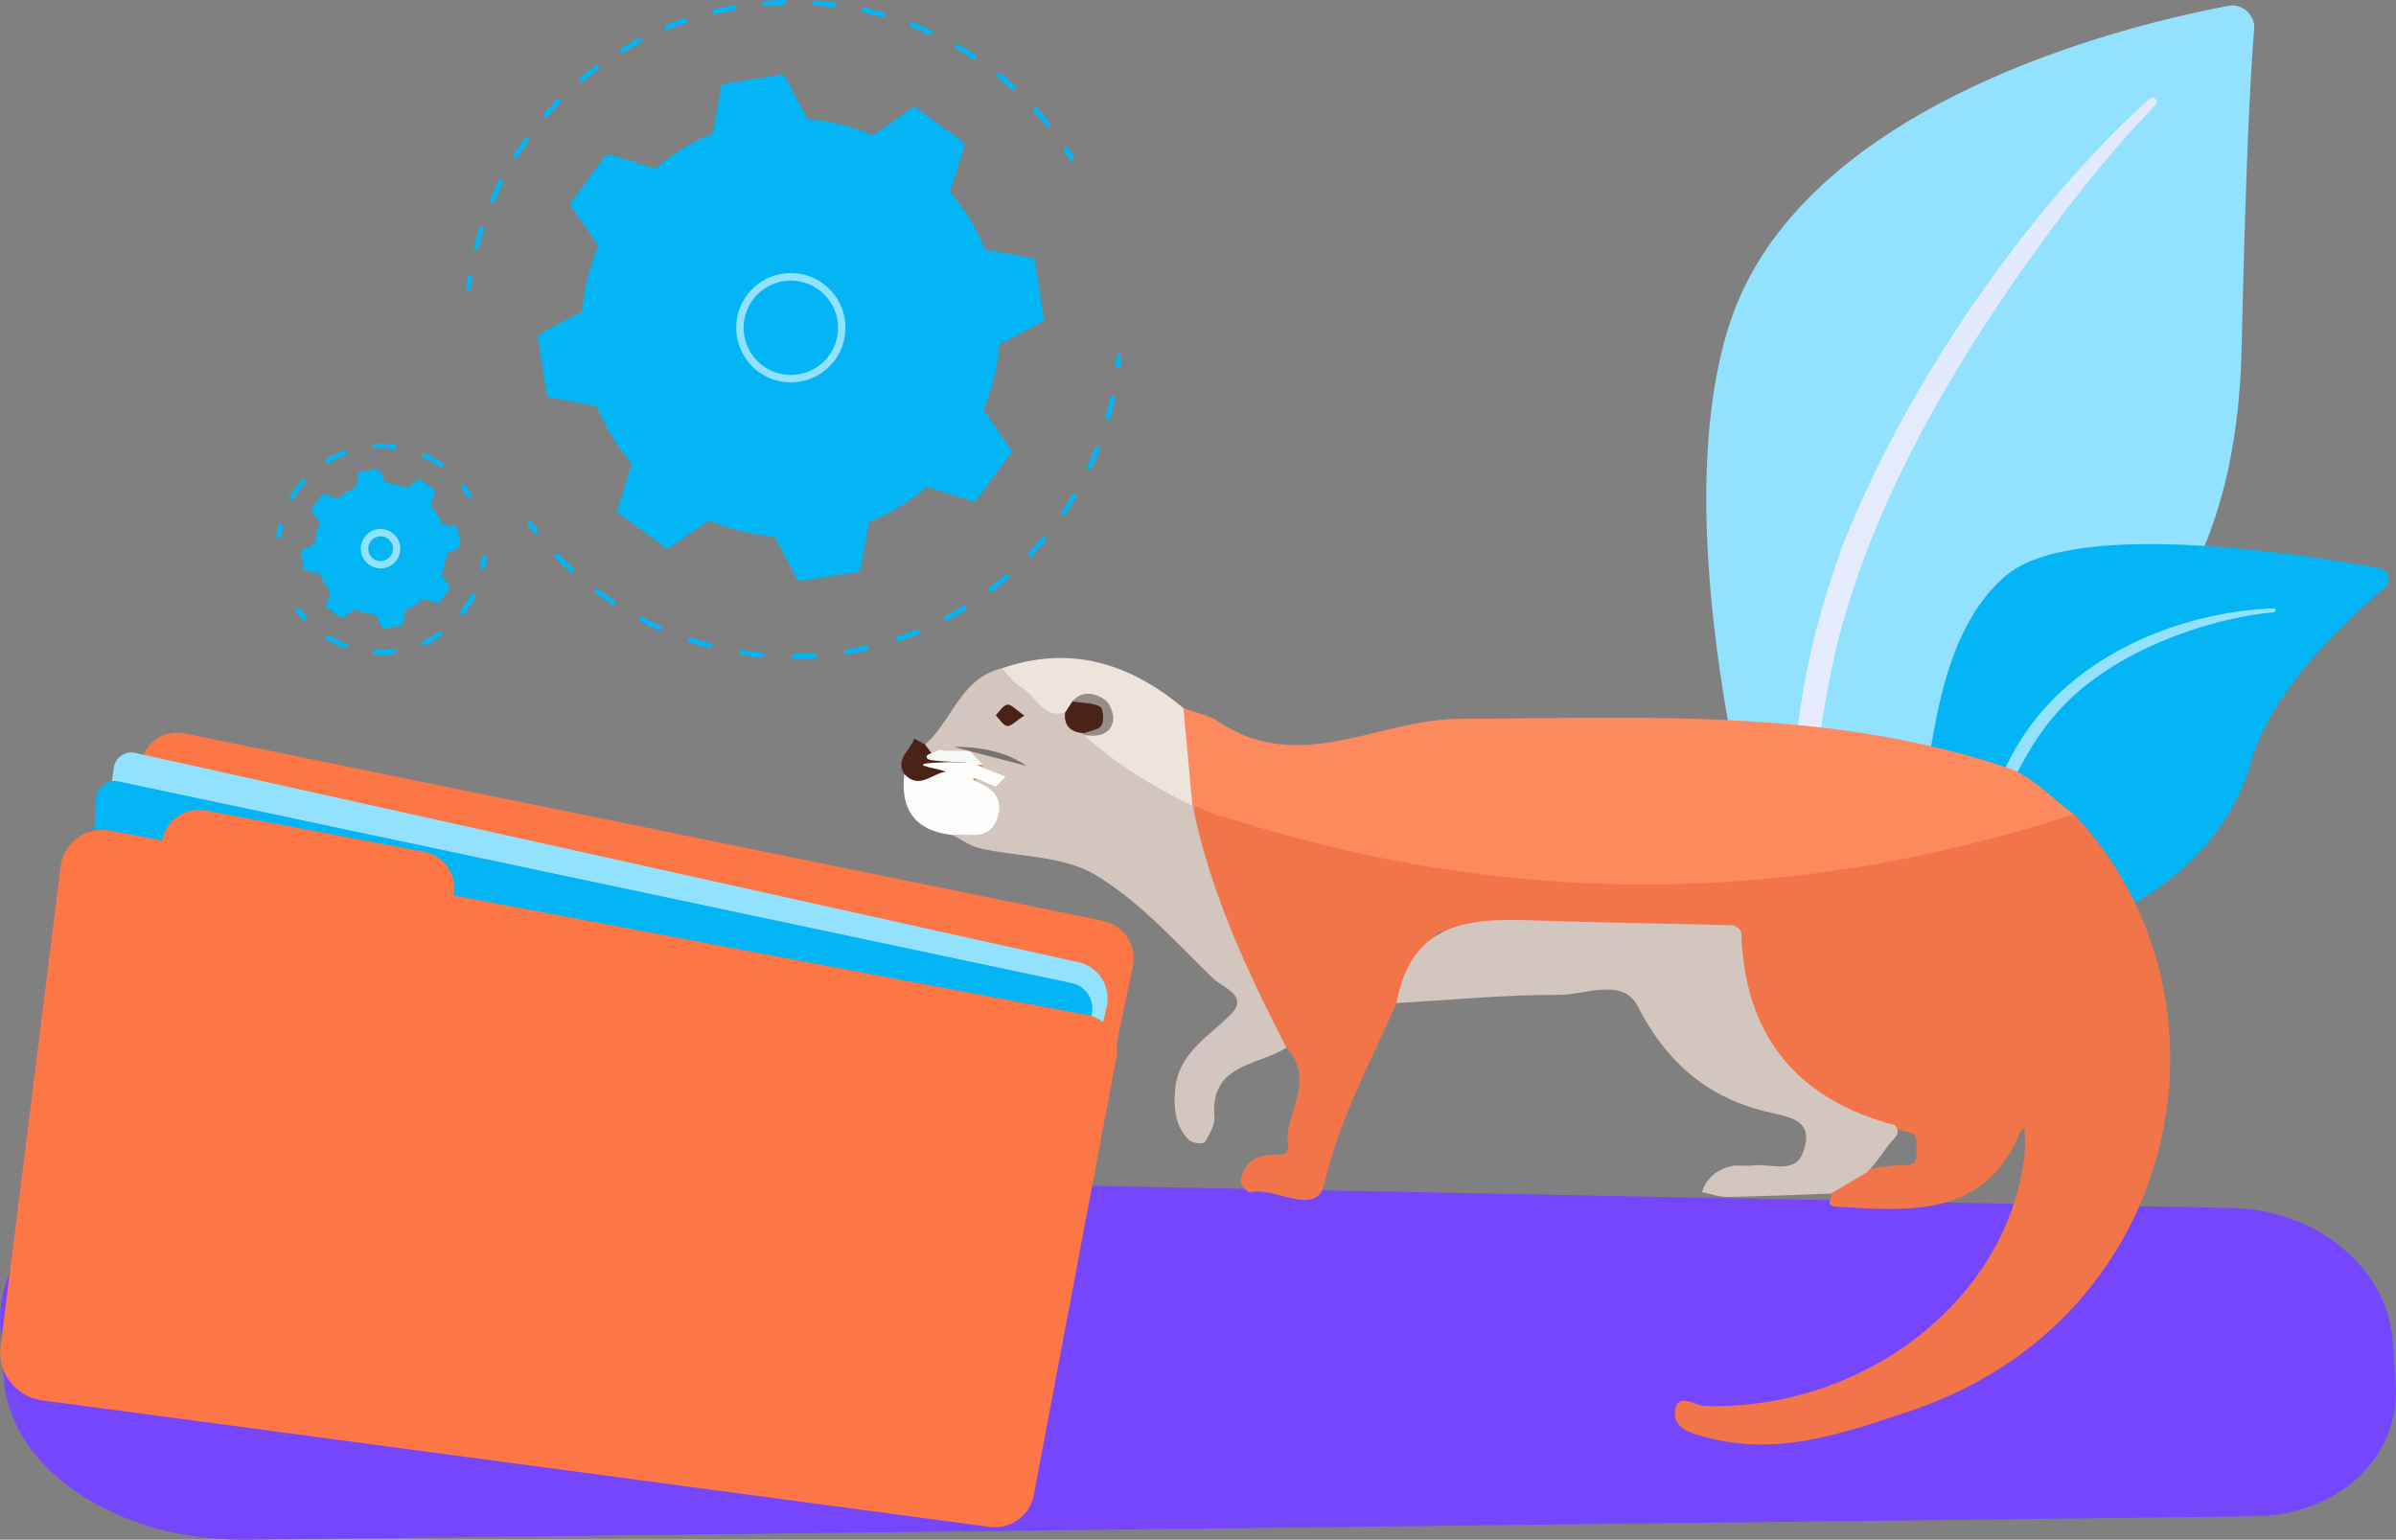 <svg xmlns="http://www.w3.org/2000/svg" xmlns:xlink="http://www.w3.org/1999/xlink" viewBox="0 0 1863.01 1197.31"><rect x="0" y="0" width="1863.01" height="1197.31" fill="#808080" stroke="none"/><defs><style>.cls-1{fill:#7646fd;}.cls-2{fill:#03b5f4;}.cls-3{fill:#92e1fe;}.cls-4{fill:url(#linear-gradient);}.cls-5{fill:#fd7646;}.cls-6{fill:#f27549;}.cls-7{fill:#fd895f;}.cls-8{fill:#d3c6be;}.cls-9{fill:#ede4db;}.cls-10{fill:#fdfefd;}.cls-11{fill:#4a2316;}.cls-12{fill:#978c87;}.cls-13{fill:#f7f9f7;}.cls-14{fill:#7a726e;}</style><linearGradient id="linear-gradient" x1="1039.77" y1="11.05" x2="492.58" y2="892.32" gradientTransform="matrix(-1, 0, 0, 1, 2474, 0)" gradientUnits="userSpaceOnUse"><stop offset="0" stop-color="#dae3fe"/><stop offset="1" stop-color="#e9effd"/></linearGradient></defs><title>OPWGHOMEV3</title><g id="Layer_16" data-name="Layer 16"><path class="cls-1" d="M2038.07,1178.08,471.58,1147.66c-98.93-1.91-173.66,53.24-168.74,123.24l2.84,40.48c4.91,70,88.66,125.77,187.31,124.62l1561.91-18.15c66.92-.78,114.26-46.91,110.51-103.11l-2.16-32.51C2159.5,1226,2105.17,1179.38,2038.07,1178.08Z" transform="translate(-302.61 -238.7)"/></g><g id="Layer_8" data-name="Layer 8"><path class="cls-2" d="M1135.81,363.52a1.91,1.91,0,0,0,1.63-2.92c-1.34-2.2-2.73-4.37-4.14-6.53a1.92,1.92,0,0,0-3.21,2.11q2.1,3.19,4.08,6.43A1.93,1.93,0,0,0,1135.81,363.52Z" transform="translate(-302.61 -238.7)"/><path class="cls-2" d="M672.43,433a1.92,1.92,0,0,1-1.38-2.34c1.24-4.83,2.65-9.68,4.17-14.42a1.92,1.92,0,1,1,3.66,1.18c-1.5,4.66-2.89,9.44-4.11,14.2a1.94,1.94,0,0,1-1.86,1.44A2,2,0,0,1,672.43,433Zm12.38-37.07a1.92,1.92,0,0,1-1-2.52c2-4.58,4.11-9.15,6.36-13.6a1.92,1.92,0,1,1,3.42,1.73c-2.2,4.38-4.31,8.88-6.26,13.39a1.91,1.91,0,0,1-1.76,1.16A1.89,1.89,0,0,1,684.81,395.88Zm18-34.7a1.92,1.92,0,0,1-.6-2.65c2.65-4.22,5.46-8.41,8.36-12.47a1.92,1.92,0,0,1,3.12,2.24c-2.85,4-5.62,8.12-8.24,12.27a1.91,1.91,0,0,1-1.62.9A1.88,1.88,0,0,1,702.77,361.18ZM1116,336.77c-3.08-3.83-6.31-7.61-9.6-11.24a1.92,1.92,0,1,1,2.84-2.58c3.35,3.69,6.63,7.53,9.75,11.41a1.92,1.92,0,0,1-.29,2.7,2,2,0,0,1-1.2.42A1.91,1.91,0,0,1,1116,336.77Zm-390.14-7.16a1.93,1.93,0,0,1-.19-2.71c3.27-3.78,6.69-7.5,10.15-11a1.92,1.92,0,1,1,2.75,2.68c-3.41,3.5-6.77,7.16-10,10.89a1.9,1.9,0,0,1-1.45.66A2,2,0,0,1,725.81,329.61Zm363.58-21.1c-3.63-3.3-7.4-6.55-11.21-9.64a1.92,1.92,0,1,1,2.41-3c3.87,3.14,7.7,6.43,11.38,9.79a1.92,1.92,0,0,1,.13,2.71,1.94,1.94,0,0,1-1.42.63A1.88,1.88,0,0,1,1089.39,308.51Zm-336-6.6a1.91,1.91,0,0,1,.22-2.7c3.82-3.24,7.76-6.39,11.73-9.37a1.92,1.92,0,1,1,2.31,3.07c-3.91,2.94-7.8,6-11.56,9.22a1.9,1.9,0,0,1-2.7-.22Zm305.46-17.29c-4.09-2.72-8.31-5.36-12.55-7.84a1.92,1.92,0,1,1,1.94-3.31c4.3,2.51,8.58,5.19,12.74,8a1.92,1.92,0,0,1-1.07,3.51A1.86,1.86,0,0,1,1058.83,284.62Zm-274-5.83a1.91,1.91,0,0,1,.63-2.64c4.26-2.6,8.65-5.11,13-7.45a1.92,1.92,0,1,1,1.8,3.39c-4.32,2.31-8.64,4.77-12.83,7.33a2,2,0,0,1-1,.29A1.92,1.92,0,0,1,784.85,278.79ZM1025,265.66c-4.45-2.06-9-4-13.61-5.82a1.92,1.92,0,1,1,1.41-3.57c4.65,1.82,9.29,3.81,13.81,5.9a1.92,1.92,0,0,1-.81,3.66A1.89,1.89,0,0,1,1025,265.66Zm-205.47-4.87a1.92,1.92,0,0,1,1-2.51c4.58-1.91,9.3-3.71,14-5.35a1.92,1.92,0,1,1,1.26,3.62c-4.65,1.62-9.29,3.4-13.81,5.28a1.91,1.91,0,0,1-2.51-1Zm169.11-8.66c-4.71-1.35-9.54-2.57-14.33-3.64a1.92,1.92,0,1,1,.84-3.75c4.86,1.09,9.76,2.33,14.55,3.7a1.92,1.92,0,0,1-.53,3.77A1.67,1.67,0,0,1,988.63,252.13Zm-132.08-3.8A1.92,1.92,0,0,1,858,246c4.83-1.19,9.77-2.25,14.67-3.15a1.92,1.92,0,1,1,.7,3.77c-4.83.89-9.7,1.94-14.46,3.1a1.76,1.76,0,0,1-.46.06A1.93,1.93,0,0,1,856.55,248.33Zm94.08-4c-4.87-.61-9.82-1.08-14.72-1.4a1.92,1.92,0,0,1,.25-3.83c5,.33,10,.8,15,1.42a1.92,1.92,0,0,1-.24,3.83Zm-55.58-2.72a1.92,1.92,0,0,1,1.75-2.08c5-.43,10-.73,15-.87h.06a1.92,1.92,0,0,1,0,3.84c-4.91.15-9.88.44-14.76.87H897A1.92,1.92,0,0,1,895.05,241.66Z" transform="translate(-302.61 -238.7)"/><path class="cls-2" d="M666.89,464.39a1.91,1.91,0,0,0,1.9-1.67q.48-3.78,1.07-7.54a1.92,1.92,0,1,0-3.79-.6c-.4,2.55-.77,5.1-1.09,7.65a1.92,1.92,0,0,0,1.66,2.15Z" transform="translate(-302.61 -238.7)"/><path class="cls-2" d="M719.15,653.85a1.94,1.94,0,0,0,1.18-.41,1.92,1.92,0,0,0,.32-2.7q-2.35-3-4.62-6.06a1.92,1.92,0,0,0-3.09,2.28q2.31,3.1,4.69,6.15A1.92,1.92,0,0,0,719.15,653.85Z" transform="translate(-302.61 -238.7)"/><path class="cls-2" d="M918.22,749.09a1.93,1.93,0,0,1,1.91-1.93c5.16,0,10.39-.21,15.54-.55a1.92,1.92,0,1,1,.25,3.83c-5.23.35-10.54.54-15.77.56h0A1.92,1.92,0,0,1,918.22,749.09Zm-23.68.75c-5.21-.5-10.48-1.16-15.66-2a1.92,1.92,0,1,1,.6-3.8c5.1.81,10.29,1.47,15.42,2a1.92,1.92,0,0,1-.18,3.83Zm64.64-3.93a1.91,1.91,0,0,1,1.57-2.21c5.1-.85,10.23-1.87,15.25-3a1.92,1.92,0,0,1,.86,3.74c-5.09,1.18-10.3,2.21-15.47,3.07l-.32,0A1.91,1.91,0,0,1,959.18,745.91Zm-105.39-3.32c-5.07-1.34-10.17-2.85-15.14-4.5a1.92,1.92,0,1,1,1.21-3.64c4.9,1.62,9.91,3.11,14.9,4.42a1.92,1.92,0,0,1-.48,3.78A2,2,0,0,1,853.79,742.59Zm145.3-6.38a1.92,1.92,0,0,1,1.21-2.43c4.88-1.66,9.78-3.49,14.56-5.44a1.92,1.92,0,1,1,1.45,3.55c-4.85,2-9.83,3.84-14.78,5.52a2,2,0,0,1-.62.1A1.92,1.92,0,0,1,999.09,736.21Zm-184.35-7.38c-4.78-2.14-9.56-4.46-14.21-6.89a1.92,1.92,0,1,1,1.79-3.4c4.57,2.39,9.28,4.67,14,6.78a1.92,1.92,0,0,1-.79,3.67A2,2,0,0,1,814.74,728.83Zm222.18-8.61a1.91,1.91,0,0,1,.8-2.59c4.55-2.42,9.09-5,13.49-7.72a1.92,1.92,0,1,1,2,3.27c-4.46,2.74-9.07,5.38-13.69,7.84a2,2,0,0,1-.9.22A1.93,1.93,0,0,1,1036.92,720.22Zm-258.48-11.3c-4.37-2.88-8.72-5.94-12.92-9.08a1.93,1.93,0,0,1,2.31-3.08c4.13,3.11,8.42,6.12,12.72,9a1.92,1.92,0,0,1-1,3.53A2,2,0,0,1,778.44,708.92Zm293.22-10.59a1.92,1.92,0,0,1,.36-2.69c4.11-3.13,8.17-6.42,12.07-9.8a1.92,1.92,0,0,1,2.51,2.91c-4,3.42-8.08,6.77-12.25,9.94a1.88,1.88,0,0,1-1.16.4A1.91,1.91,0,0,1,1071.66,698.33ZM745.78,683.46c-3.86-3.54-7.66-7.25-11.29-11a1.92,1.92,0,1,1,2.76-2.67c3.58,3.72,7.33,7.37,11.13,10.86a1.92,1.92,0,0,1-1.3,3.33A2,2,0,0,1,745.78,683.46ZM1102.4,671.1a1.93,1.93,0,0,1-.07-2.72c3.52-3.73,7-7.64,10.33-11.61a1.92,1.92,0,1,1,2.94,2.46c-3.38,4-6.9,8-10.48,11.79a1.93,1.93,0,0,1-2.72.08Zm26-31.82a1.93,1.93,0,0,1-.51-2.67c2.91-4.27,5.72-8.68,8.35-13.11a1.92,1.92,0,1,1,3.3,2c-2.67,4.5-5.52,9-8.47,13.31a1.91,1.91,0,0,1-1.59.84A1.88,1.88,0,0,1,1128.39,639.28ZM1149,603.72a1.93,1.93,0,0,1-.93-2.55c2.18-4.68,4.25-9.49,6.13-14.29a1.92,1.92,0,0,1,3.57,1.41c-1.91,4.87-4,9.75-6.22,14.5a1.9,1.9,0,0,1-1.74,1.11A2,2,0,0,1,1149,603.72Zm14.55-38.42a1.92,1.92,0,0,1-1.33-2.36c1.4-5,2.65-10.05,3.73-15.09a1.92,1.92,0,1,1,3.75.8c-1.09,5.12-2.37,10.27-3.78,15.32a1.89,1.89,0,0,1-2.37,1.33Z" transform="translate(-302.61 -238.7)"/><path class="cls-2" d="M1171.87,525a1.92,1.92,0,0,0,1.91-1.71c.28-2.56.53-5.13.73-7.7a1.92,1.92,0,0,0-3.83-.3q-.3,3.78-.72,7.58a1.92,1.92,0,0,0,1.7,2.12Z" transform="translate(-302.61 -238.7)"/><path class="cls-2" d="M1107.52,441.91a3.07,3.07,0,0,0-2.47-2.54l-36.55-6.64a161.64,161.64,0,0,0-27.15-44.84l11-35.45a3,3,0,0,0-1.11-3.37l-35.91-26.36a3.05,3.05,0,0,0-3.54,0l-30.53,21.12a161.87,161.87,0,0,0-50.91-12.47l-17.29-32.87a3.08,3.08,0,0,0-3.17-1.6l-44,6.75a3.07,3.07,0,0,0-2.54,2.48l-6.64,36.54a161.84,161.84,0,0,0-44.85,27.15l-35.44-11a3.06,3.06,0,0,0-3.37,1.11l-26.37,35.92a3,3,0,0,0,0,3.54l21.12,30.52a161.86,161.86,0,0,0-12.47,50.92l-32.87,17.29a3,3,0,0,0-1.6,3.16l6.75,44a3,3,0,0,0,2.47,2.54l36.55,6.65a161.93,161.93,0,0,0,27.15,44.84l-11,35.45a3,3,0,0,0,1.11,3.36l35.91,26.37a3.07,3.07,0,0,0,3.55,0l30.52-21.13a161.86,161.86,0,0,0,50.92,12.47L922,688.73a3,3,0,0,0,3.16,1.59l44-6.75a3,3,0,0,0,2.54-2.47l6.65-36.55a161.93,161.93,0,0,0,44.84-27.15l35.45,11a3,3,0,0,0,3.36-1.11l26.37-35.91a3,3,0,0,0,0-3.54l-21.13-30.53a161.87,161.87,0,0,0,12.47-50.91l32.87-17.29a3,3,0,0,0,1.6-3.17Z" transform="translate(-302.61 -238.7)"/><path class="cls-3" d="M884.81,520.61A42.47,42.47,0,1,1,917.57,536,42.16,42.16,0,0,1,884.81,520.61Zm9.36-55.31a36.68,36.68,0,0,0,46.72,56.57h0a36.68,36.68,0,0,0-46.72-56.57Z" transform="translate(-302.61 -238.7)"/><path class="cls-2" d="M667.34,625.65a2,2,0,0,0,1-.28,1.93,1.93,0,0,0,.63-2.64c-1.37-2.23-2.86-4.41-4.44-6.49a1.92,1.92,0,1,0-3.06,2.31c1.5,2,2.92,4.07,4.23,6.19A1.9,1.9,0,0,0,667.34,625.65Z" transform="translate(-302.61 -238.7)"/><path class="cls-2" d="M528.77,627a1.91,1.91,0,0,1-.68-2.62,81.8,81.8,0,0,1,6.31-9.27q1.27-1.65,2.64-3.21a1.92,1.92,0,1,1,2.9,2.52c-.86,1-1.7,2-2.52,3a78.79,78.79,0,0,0-6,8.85,1.91,1.91,0,0,1-2.63.68Zm115.68-25a78.39,78.39,0,0,0-12.65-7.36,1.92,1.92,0,1,1,1.61-3.49,82.82,82.82,0,0,1,13.28,7.73,1.92,1.92,0,0,1-1.12,3.48A1.94,1.94,0,0,1,644.45,602Zm-89.07-3.62a1.91,1.91,0,0,1,.64-2.63A80.78,80.78,0,0,1,569.8,589a1.92,1.92,0,0,1,1.36,3.59A78,78,0,0,0,558,599a2,2,0,0,1-1,.28A1.92,1.92,0,0,1,555.38,598.39ZM609,588.1a78.76,78.76,0,0,0-14.63-.49,1.92,1.92,0,0,1-.24-3.84,83,83,0,0,1,15.35.52,1.92,1.92,0,0,1-.24,3.82Z" transform="translate(-302.61 -238.7)"/><path class="cls-2" d="M519.45,657.47a1.93,1.93,0,0,0,1.91-1.68c.31-2.47.75-4.95,1.3-7.38a1.92,1.92,0,0,0-3.75-.85c-.57,2.55-1,5.16-1.36,7.74a1.92,1.92,0,0,0,1.66,2.15Z" transform="translate(-302.61 -238.7)"/><path class="cls-2" d="M539.32,721.24a1.93,1.93,0,0,0,1.43-3.21c-1.66-1.84-3.26-3.8-4.74-5.8a1.92,1.92,0,0,0-3.09,2.28c1.56,2.1,3.23,4.15,5,6.09A1.94,1.94,0,0,0,539.32,721.24Z" transform="translate(-302.61 -238.7)"/><path class="cls-2" d="M594.36,747.73a1.92,1.92,0,0,1-1.81-2,2,2,0,0,1,2-1.81,78.55,78.55,0,0,0,14.38-.51,1.92,1.92,0,1,1,.49,3.8,82.15,82.15,0,0,1-10.5.68C597.42,747.85,595.89,747.81,594.36,747.73Zm-24-5a81.91,81.91,0,0,1-13.61-6.55,1.92,1.92,0,1,1,2-3.29,78,78,0,0,0,13,6.24,1.92,1.92,0,1,1-1.33,3.6Zm60.05-3.18a1.92,1.92,0,0,1,1-2.54,77.48,77.48,0,0,0,12.49-7.13,1.92,1.92,0,0,1,2.21,3.15A82.89,82.89,0,0,1,633,740.51a2,2,0,0,1-.79.17A1.92,1.92,0,0,1,630.45,739.55Zm30.68-23.07a1.92,1.92,0,0,1-.33-2.69,78.53,78.53,0,0,0,7.77-12.13,1.92,1.92,0,1,1,3.4,1.77,82.07,82.07,0,0,1-8.14,12.71,1.93,1.93,0,0,1-2.7.34Z" transform="translate(-302.61 -238.7)"/><path class="cls-2" d="M678,681.77a1.92,1.92,0,0,0,1.88-1.59c.46-2.56.8-5.18,1-7.79a1.92,1.92,0,1,0-3.83-.31c-.2,2.49-.52,5-1,7.43a1.93,1.93,0,0,0,1.56,2.23A2,2,0,0,0,678,681.77Z" transform="translate(-302.61 -238.7)"/><path class="cls-2" d="M658.42,649.06a1,1,0,0,0-.78-.8l-11.53-2.1A51.07,51.07,0,0,0,637.55,632L641,620.84a.93.93,0,0,0-.35-1.06l-11.32-8.31a1,1,0,0,0-1.12,0l-9.63,6.66a51,51,0,0,0-16.05-3.93l-5.46-10.37a1,1,0,0,0-1-.5l-13.89,2.13a.94.94,0,0,0-.8.78l-2.1,11.52a51,51,0,0,0-14.14,8.57L554,622.83a1,1,0,0,0-1.06.35l-8.32,11.33a1,1,0,0,0,0,1.12l6.66,9.62a50.88,50.88,0,0,0-3.93,16.06L537,666.76a1,1,0,0,0-.51,1l2.13,13.89a1,1,0,0,0,.78.8l11.53,2.1a51.07,51.07,0,0,0,8.56,14.14L556,709.87a1,1,0,0,0,.35,1.06l11.33,8.32a1,1,0,0,0,1.11,0l9.63-6.66a50.81,50.81,0,0,0,16.06,3.93l5.45,10.37a1,1,0,0,0,1,.5l13.89-2.13a1,1,0,0,0,.8-.77L617.69,713a51.22,51.22,0,0,0,14.15-8.56L643,707.88a1,1,0,0,0,1.06-.35l8.31-11.33a1,1,0,0,0,0-1.12l-6.67-9.62a51.1,51.1,0,0,0,3.94-16.06L660.05,664a1,1,0,0,0,.5-1Z" transform="translate(-302.61 -238.7)"/><path class="cls-3" d="M586.66,675.13a15.35,15.35,0,1,1,21.62,2.07h0a15.36,15.36,0,0,1-21.62-2.07Zm18-2.37a9.6,9.6,0,1,0-7,2.15,9.62,9.62,0,0,0,7-2.15Z" transform="translate(-302.61 -238.7)"/><path class="cls-3" d="M1719,1076.6s-4.3-180.83,79-229.23,241.64-78.65,247.58-338.3c3.47-152,7.23-218.47,9.76-247.45a17.12,17.12,0,0,0-20.22-18.33c-78.88,14.86-335.12,76-388.85,250.92C1582.59,701.56,1719,1076.6,1719,1076.6Z" transform="translate(-302.61 -238.7)"/><path class="cls-4" d="M1974.13,315.53c-86.59,77.23-186.71,213.89-240.07,350.56-6.85,22.52-26.89,70.42-35.59,155.53-7.77,71-3.91,146,5.51,195.63a5.79,5.79,0,0,0,6.77,4.6c5.39-1,4.68-6.83,4.63-6.64-10.76-84.83-6.3-190.41,18.36-285.67,31.51-117,101.78-230.38,174.46-326.57l7.48-9.47c56.31-72.31,68.17-72.85,62.9-77.89A3.29,3.29,0,0,0,1974.13,315.53Z" transform="translate(-302.61 -238.7)"/><path class="cls-2" d="M1799.57,849.2c8.15-54.92,17.8-124.72,62.94-163,52.6-44.58,231.61-16.43,290.18-5.74a8.79,8.79,0,0,1,4.09,15.37c-28.09,23.59-88.18,79.23-103.83,135.31C2038.61,882.51,1999,923,1952.06,946.4c-25.61,12.79-45,10.91-71.38,15.43-31.94,5.46-60,24.48-93,26C1787.24,941.14,1792.67,895.48,1799.57,849.2Z" transform="translate(-302.61 -238.7)"/><path class="cls-3" d="M2070.31,711.7c-74.72,3.13-154.94,37.22-195.64,101.16l-3.84,6.1c-8.88,14.31-59.17,116-87.1,200.32a2,2,0,0,0,1.27,2.54,2,2,0,0,0,2.51-1.2c19.46-47.63,47.41-108,69.67-153.17,23.88-49.27,40.58-82.64,95-114.61,60.61-34.42,118.51-38,118.33-37.93a1.61,1.61,0,0,0-.23-3.21Z" transform="translate(-302.61 -238.7)"/></g><g id="Layer_14" data-name="Layer 14"><path class="cls-5" d="M405.08,859.72l7.58-29.81A28.51,28.51,0,0,1,446,809L1160.13,954.7a29.91,29.91,0,0,1,23.28,35.49l-43.53,206.38Z" transform="translate(-302.61 -238.7)"/><path class="cls-3" d="M337.37,1221.74l53.71-386a13.81,13.81,0,0,1,16.67-11.57L1141.22,987a28.85,28.85,0,0,1,21.87,34.66l-61.55,266.85Z" transform="translate(-302.61 -238.7)"/><path class="cls-2" d="M356.74,1204.25l20.57-344.56a14.53,14.53,0,0,1,17.5-13.34L1136,1003.19a20.07,20.07,0,0,1,15.67,22.77l-39.48,248.91Z" transform="translate(-302.61 -238.7)"/><path class="cls-5" d="M303.05,1285.7l46.66-373.22A32.5,32.5,0,0,1,388,884.58L1148,1028a28.39,28.39,0,0,1,22.64,33.17l-64.19,340.1a30.74,30.74,0,0,1-34.26,24.77l-736.8-98.4A37.64,37.64,0,0,1,303.05,1285.7Z" transform="translate(-302.61 -238.7)"/><path class="cls-5" d="M655.43,935.05h0a29.16,29.16,0,0,1-34.08,23.26l-169.46-32a29.17,29.17,0,0,1-23.26-34.08h0A29.17,29.17,0,0,1,462.71,869l169.46,32A29.17,29.17,0,0,1,655.43,935.05Z" transform="translate(-302.61 -238.7)"/></g><g id="Layer_12" data-name="Layer 12"><path class="cls-6" d="M1915.12,871.83c134.26,141.87,85.7,392.82-127.43,464.15-51.77,17.33-102.87,35.38-158.39,20.41-11.63-3.14-27.38-6.77-23.93-22.48,2.66-12.1,15.26-2.1,22.84-1.88,124.42,3.58,235.71-83.26,248.59-195,.78-6.8.1-13.77.1-21.44-1.37,1.15-2.6,1.67-3,2.54-28,68.19-86.29,62.17-143.6,58.89-9.67-.55-2.09-7.09-4.17-10.17-1.9-5.28,1.36-8.38,5.14-10.65,7.2-4.31,14.56-8.45,23.33-8.59,9.21-1.13,18.36-2.8,27.72-2.9s10.31-1.36,10.52-10.84c0-1.46-.09-2.92,0-4.37.39-6.06-1.49-10.14-8.32-10.85-3.14-.32-6.09-2-9.32-2.22-25.78-3.48-47.85-15-67.74-31.2-29.77-24.24-46.75-55.71-52.85-93.38-1-5.84-.7-11.69-1-17.54-.45-10.27-3-13.41-13.16-13.41-23.45,0-46.82-2.06-70.28-2.22-26.64-.18-53.26.29-79.88.38-21.37.08-42.69,1.91-64,3.5-4.9.36-8.11,2.49-10.16,7-5.69,12.55-12.92,24.37-17.79,37.31a23.85,23.85,0,0,1-9.94,11.85c-20.11,46.12-44.41,89.87-56,140.3-6.24,27-38.21,2.09-58,6.8-1.73.41-7.67-6.29-7.19-8.85,3-16.12,14.07-21,29.69-20.34,10.84.49,6.3-9.68,6.78-14.54,2.25-22.87,20.25-46.19-.91-68.72a22.91,22.91,0,0,1-9.56-10c-26.88-52.4-50.34-106.16-64.49-163.59a22.88,22.88,0,0,1-.75-8.66,14.87,14.87,0,0,1,1.55-3.84,5.79,5.79,0,0,1,3.25-2.32,8,8,0,0,1,2.58-.12c2.39.51,4.42,2.08,6.89,2.36a14.9,14.9,0,0,1,2.26.64c1.44.51,2.81,1.23,4.3,1.67s3.18.53,4.8.73a14.57,14.57,0,0,1,4,.91c26.11,7.89,52.28,15.49,78.75,22.05,43.33,10.73,87.28,17.66,131.59,22.93,57.31,6.82,114.88,6.7,172.21,4.27a952.28,952.28,0,0,0,233.48-39.74c8.44-2.53,16.73-5.44,25.06-8.28C1904.12,870.57,1909.6,869.74,1915.12,871.83Z" transform="translate(-302.61 -238.7)"/><path class="cls-7" d="M1915.12,871.83c-220.08,72-440.37,73.11-660.86,1.89a2.43,2.43,0,0,0-3.2.08l-3.85-1.41c-.67-1.6-2.64-.82-3.58-1.94l.21.1c-2.79-1.75-6.16-2.08-9-3.67l.2.14a2.36,2.36,0,0,0-3.6-.1c-.09,1.27-.17,2.53-.26,3.8-3.49-.44-4.25-3-4.57-5.89-5.16-19.23-5.3-39.12-7.5-58.72-.64-5.65-2.61-12.37,3.7-16.83,9.21,3.5,19.47,5.41,27.46,10.73,62.73,41.78,124.73-2,187-2.31,143.68-.61,287.51-8.66,426.44,38.09C1882.74,842.2,1898.08,859.55,1915.12,871.83Z" transform="translate(-302.61 -238.7)"/><path class="cls-8" d="M1388.5,1018.73c12.15-67.75,63-65.84,114.35-64.06,48.9,1.69,97.85,2.16,146.76,3.54,2.46.07,6.86,3.61,6.92,5.63,2.4,79.91,42.69,129.39,119.48,149.87,2.89,3.09,2.75,6.82.22,9.45-8.2,8.51-13.58,19.27-22.31,27.3l-27.75,16.38c-26.81.94-53.61,2.19-80.43,2.62-6.57.1-13.17-2.46-19.76-3.8,3.54-11.21,11.82-17.51,22.66-20.09,5.29-1.26,11.19.24,16.66-.55,13.43-1.93,32.44,7,38.88-9.35,10.68-27-10.84-28.2-30-33-45.24-11.36-76.43-38.88-98.27-81.66-11.47-22.45-41-8.52-61.82-8.61C1472.2,1012.19,1430.35,1016.36,1388.5,1018.73Z" transform="translate(-302.61 -238.7)"/><path class="cls-8" d="M1229.74,865.19q.72,2.76,1.43,5.53c13.9,64.81,41.71,124.15,71.67,182.66-22,14.24-59.18,12.28-56,53.56.5,6.54-3.78,13.93-7.44,20-.91,1.51-9.5.88-11.94-1.48-10.25-9.89-12-22.18-11.37-36.61,1.45-30.84,25.61-43.09,43.74-61.54,14.15-14.39-6.93-20.92-13.93-27.71-29.31-28.4-57.29-60.15-91.73-80.61-25.15-15-59.72-13.81-89.89-20.71-7.45-1.7-14.12-6.77-21.14-10.29,2-3.85,5.7-3.54,9.15-3.65a54.49,54.49,0,0,0,12.93-1.7c5.53-1.54,8.5-5.19,8.81-10.6.33-5.82,2.63-12.13-4.24-16.55-3.71-2.38-8.94-3.52-10-9a4.29,4.29,0,0,1,1.73-3.15c2.48-1.62,5.08-.48,8-.28-.89-2.7-4-3.42-4.77-5.86a8.51,8.51,0,0,1-.91-3.46c-.17-2.72-2.36-3.7-4.22-5.05-2.35-1.71-5-3.51-2-6.86,10.8-.49,20.59,3.25,28.07,6.08-7.86-3.93-18.84-5.67-29.89-7-.35,0,.44,2.8-1.17,3.73-4.35,3.18-9.34,1.25-14,1.76-3.43,0-6.86-1.54-10.33-.09a8,8,0,0,1-5.08-.24c-3.82-1.76-6.61-3.93-3.33-8.47,21.23-18.42,27.69-51.76,59.8-59.19,8.16,3,13.34,10.07,20.19,14.86,9.61,6.72,17.05,16.87,29.63,18.94,3.74,6.09,7.61,12,14.75,14.75a9.64,9.64,0,0,1,1.51,2c9,8.3,19.64,14.24,29.62,21.1,14.37,9.87,28.86,19.62,44.62,27.24A17.7,17.7,0,0,1,1229.74,865.19Z" transform="translate(-302.61 -238.7)"/><path class="cls-9" d="M1130.74,792.88c-17.57,4.65-22.49-13.13-33.85-19.49-6-3.36-10.23-9.91-15.25-15,53.34-18.42,99.46-3.86,141.16,30.91q3.48,38,6.94,75.91c-30.59-14.65-59.15-32.43-84.56-55,2.74-2.74,6.39-2.37,9.79-2.9,8.52-1.3,12.65-8.87,9.15-16.71-4.34-9.71-16.51-11.61-24.2-3.76C1137,789.08,1135.35,793.2,1130.74,792.88Z" transform="translate(-302.61 -238.7)"/><path class="cls-10" d="M1060.52,845.94c13.62,5.39,23.22,13.68,17.27,29.78-6.38,17.27-22.15,10.75-34.66,12.24-28.46-3.07-40.55-19.1-37.36-47.22.19-.22.45-.66.57-.63,10.27,3.12,19.38-2.11,28.93-4,.78,0,1.56-.05,2.33-.1,2.65.13,5.09,1.25,7.67,1.71a10.59,10.59,0,0,1,2.18.2c1.77.39,3.46,1,5.2,1.54a9.24,9.24,0,0,1,2.15.45,18.07,18.07,0,0,1,4,2.09,5.86,5.86,0,0,1,1.45,1.72A8.52,8.52,0,0,1,1060.52,845.94Z" transform="translate(-302.61 -238.7)"/><path class="cls-11" d="M1037.82,838.8c-10.62,1.58-20.59,14.08-32,1.94-7.51-12,4.79-18.47,7.59-27.6l8.48,4.43q2.5,3.4,5,6.83c1.08,2.94,3.34,2.56,5.78,2.25,4.64-.58,9.33-.27,14-.2,3.32,0,6.5.58,7.25,4.72-2,4.45-5.93,4-9.74,4.05C1041.39,835.25,1037.94,834.15,1037.82,838.8Z" transform="translate(-302.61 -238.7)"/><path class="cls-8" d="M1234.83,866.88l9,3.67Z" transform="translate(-302.61 -238.7)"/><path class="cls-8" d="M1243.63,870.45l3.58,1.94Z" transform="translate(-302.61 -238.7)"/><path class="cls-8" d="M1251.06,873.8l3.2-.08Z" transform="translate(-302.61 -238.7)"/><path class="cls-8" d="M1231.43,866.92l3.6.1Z" transform="translate(-302.61 -238.7)"/><path class="cls-11" d="M1130.74,792.88q2.82-4.35,5.65-8.68c10.2-5.92,22.5-3.75,26.68,5,2.37,4.95,2.63,10.19-.82,14.91-4.42,6-10.54,6.58-17.22,4.86C1135.31,808,1129.7,803.39,1130.74,792.88Z" transform="translate(-302.61 -238.7)"/><path class="cls-10" d="M1037.82,838.8c-4.22-2.61-37.43-6.25.26-7.35,5.2-.15,10.41.08,15.61.14l1.14-.33a18.75,18.75,0,0,1,5.93-.35,7.25,7.25,0,0,1,2.33.58,5.75,5.75,0,0,1,2.72,3.84l18.69,7.27q-3.81,3.93-7.64,7.85l-14.77-6.26a2.37,2.37,0,0,1-3.39-.3l.29.21c-1.49-1.71-4.11-.22-5.59-2l.28.16c-2.09-2-5.29.17-7.37-1.91l.31.17c-2.68-2.29-6.41.35-9.1-1.92Z" transform="translate(-302.61 -238.7)"/><path class="cls-12" d="M1145,809c4.89-2,11.86-2.66,14.09-6.27s1.22-13.49-1.21-14.65c-6.34-3-14.24-2.78-21.52-3.84,7.86-9.12,17.69-6.57,25.22-1.47,4.23,2.87,7.59,11.86,6.4,16.92-2.68,11.31-12.85,12-22.83,10.51A4.81,4.81,0,0,0,1145,809Z" transform="translate(-302.61 -238.7)"/><path class="cls-13" d="M1053.69,831.59c-9-.52-18-.53-26.87-1.79-4.14-.58-5.73-3.57,0-5.4l3.83-1.41c2.11-1.64,4.36-1.1,6.62-.42l18.23-.05a1.17,1.17,0,0,1,1.53.41l10.14,10.81c-1.73.71-3.42,1-5-.4l.32.19c-2.7-2.3-6.44.35-9.14-1.93Z" transform="translate(-302.61 -238.7)"/><path class="cls-11" d="M1099.09,795.11c-6.64,4.3-10.35,8.6-13.32,8.14-3.33-.53-6-5.36-8.94-8.31,3-3,5.71-7.81,9.05-8.3C1088.85,786.21,1092.52,790.64,1099.09,795.11Z" transform="translate(-302.61 -238.7)"/><path class="cls-14" d="M1057,822.93a4.51,4.51,0,0,0-1.53-.41l-10.89-3.06c23,0,41.38,4.67,56.27,14.8Z" transform="translate(-302.61 -238.7)"/><path class="cls-6" d="M1037.28,822.57l-6.62.42Z" transform="translate(-302.61 -238.7)"/><path class="cls-6" d="M1062.19,833.34l5,.4-1.37,1.59Z" transform="translate(-302.61 -238.7)"/><path class="cls-6" d="M1058.7,843.89l3.39.3c-.52.58-1,1.17-1.57,1.75Z" transform="translate(-302.61 -238.7)"/><path class="cls-6" d="M1037.52,838.65l9.1,1.92Z" transform="translate(-302.61 -238.7)"/><path class="cls-6" d="M1046.31,840.4l7.37,1.91Z" transform="translate(-302.61 -238.7)"/><path class="cls-6" d="M1053.4,842.15l5.59,2Z" transform="translate(-302.61 -238.7)"/><path class="cls-6" d="M1053.37,831.6l9.14,1.93Z" transform="translate(-302.61 -238.7)"/></g></svg>